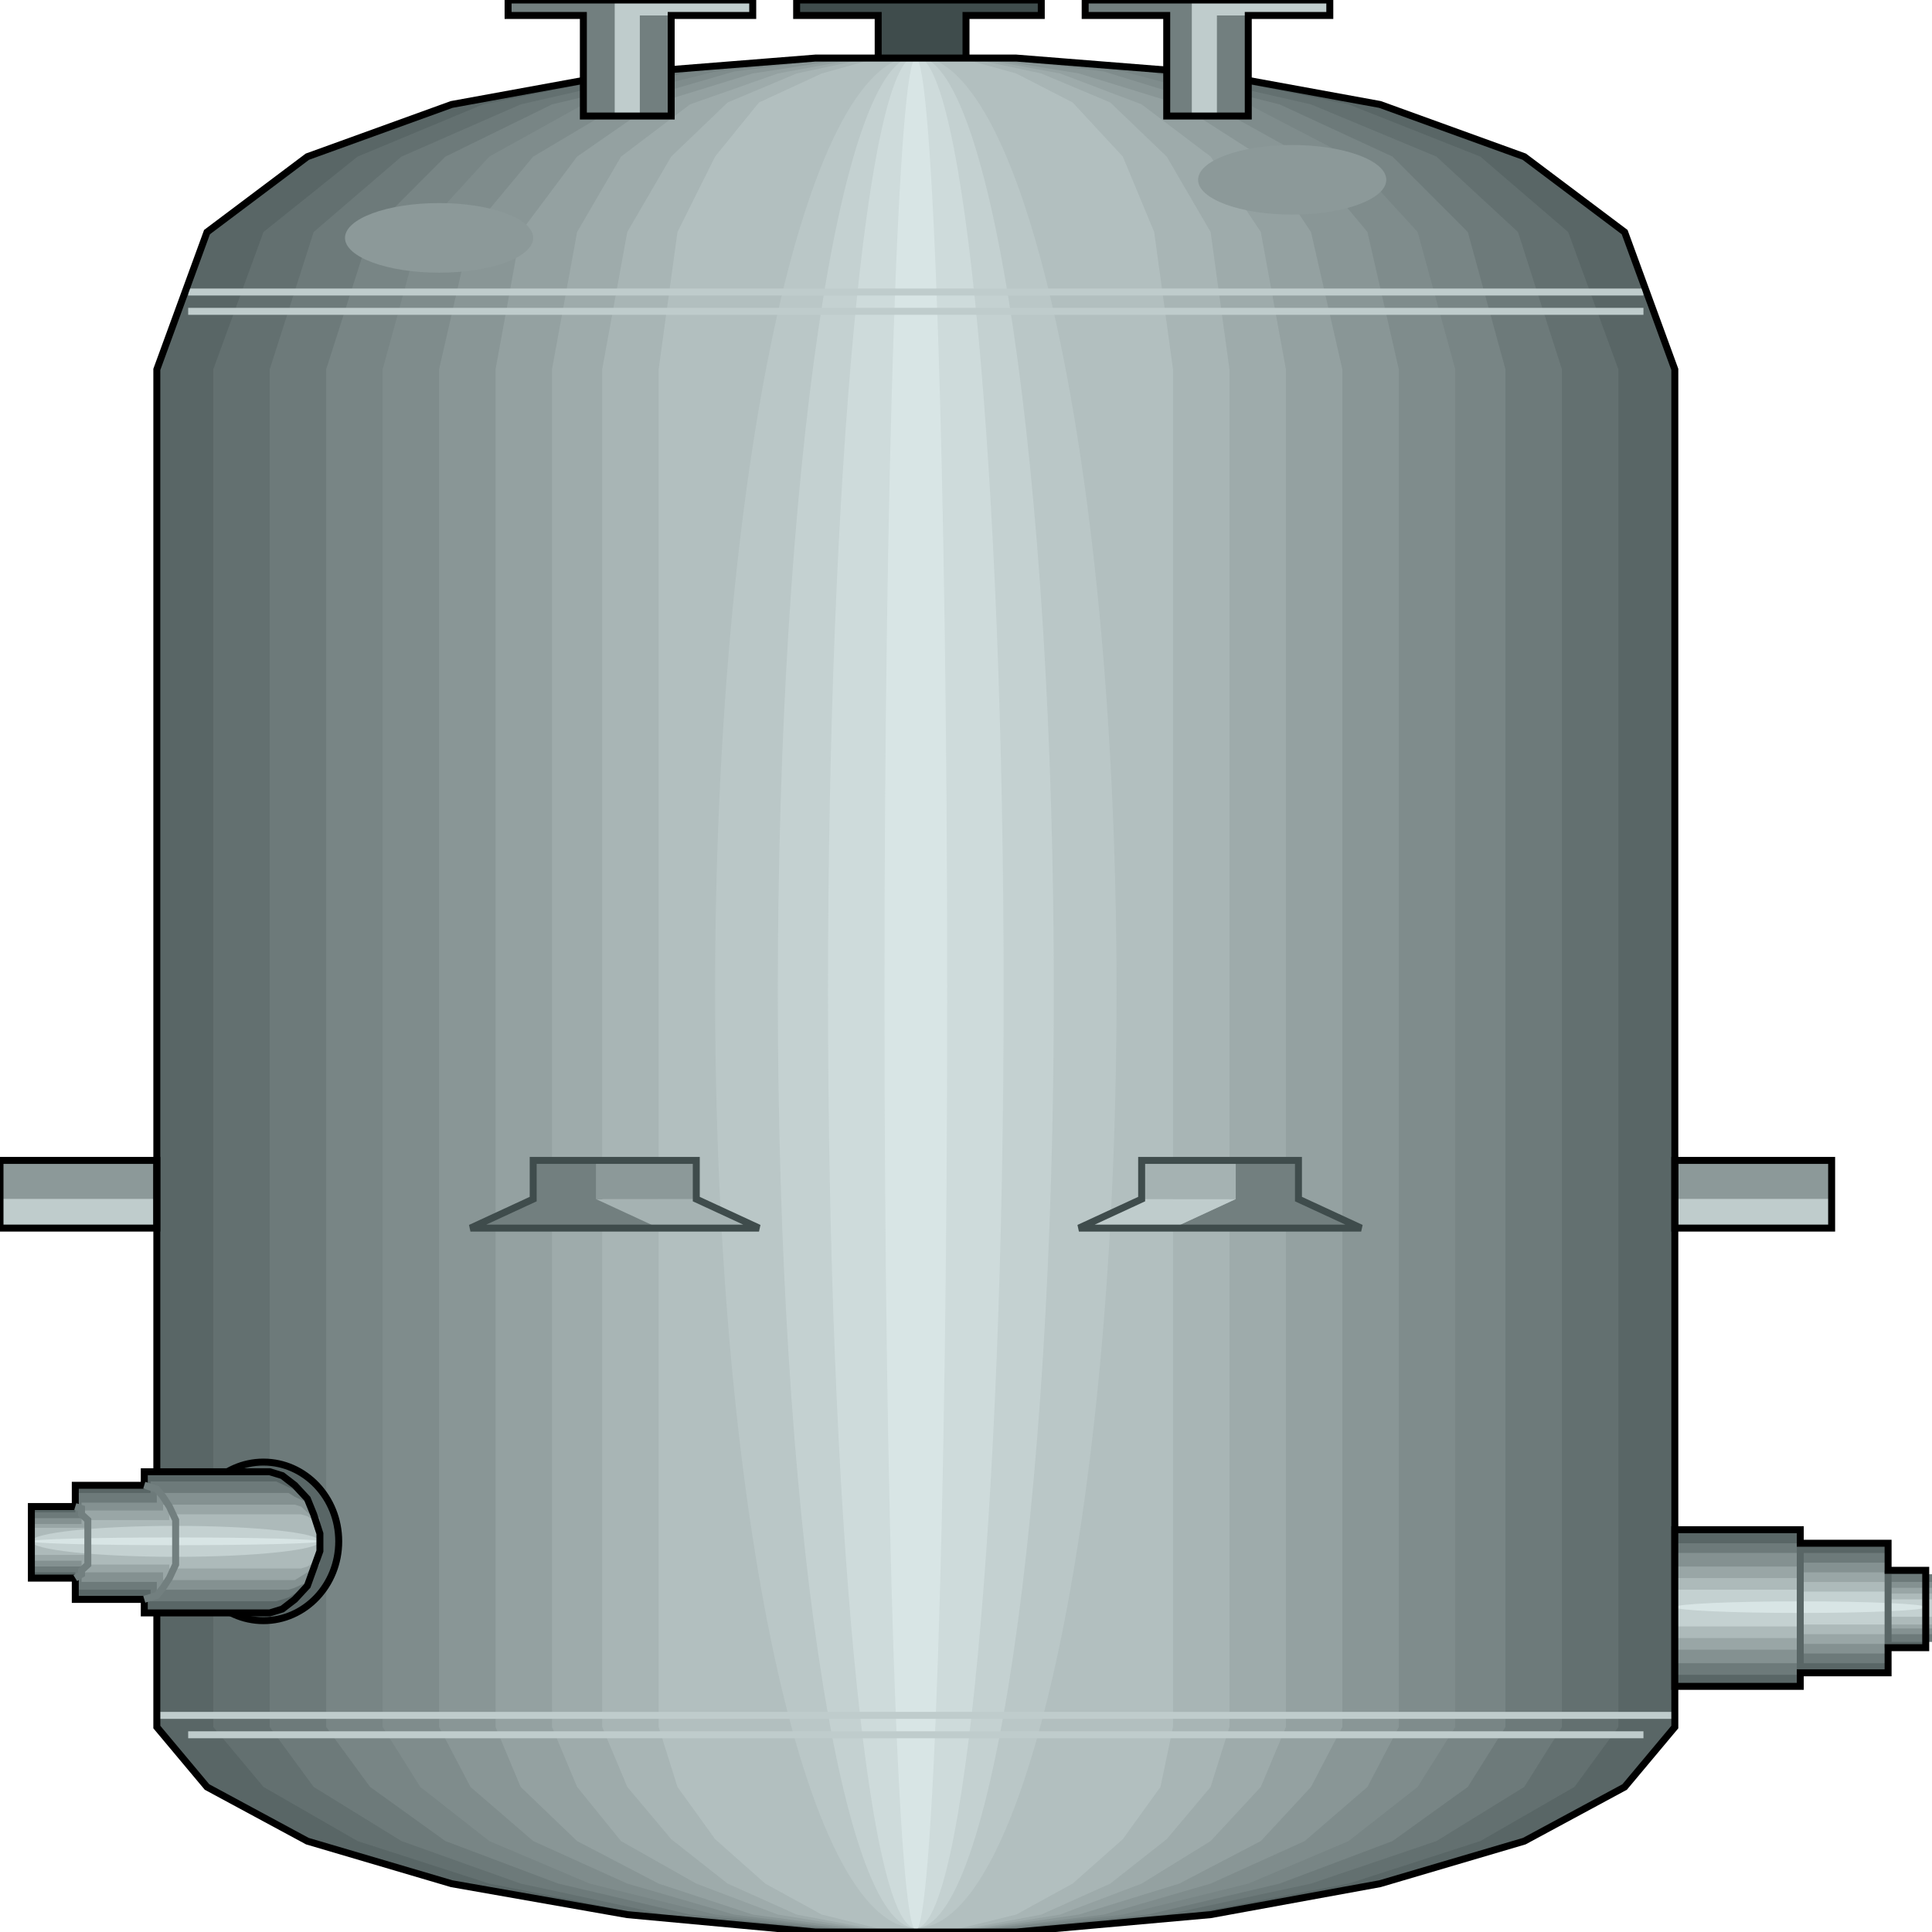 <svg width="150" height="150" viewBox="0 0 150 150" fill="none" xmlns="http://www.w3.org/2000/svg">
<g clip-path="url(#clip0_2109_214799)">
<path d="M68.182 9.009V1.201H61.851V0H80.844V1.201H75V9.009H68.182Z" fill="#3F4C4C" stroke="black" stroke-width="0.541"/>
<path d="M93.994 148.652L78.897 150.003H63.312L48.215 148.652L35.065 146.4L23.864 142.946L16.072 138.892L12.176 134.238V28.682L16.072 18.021L23.864 12.165L34.578 8.111L48.215 5.709L63.312 4.508H78.897L93.994 5.709L107.143 8.111L118.345 12.165L126.137 18.021L130.033 28.682V134.238L126.137 138.892L118.345 142.946L107.143 146.4L93.994 148.652Z" fill="#596666"/>
<path d="M92.046 148.646L78.409 149.847H64.286L50.163 148.646L37.987 146.243L27.76 142.94L20.455 138.736L16.559 134.081V28.676L20.455 18.015L27.76 12.159L37.5 8.105L50.163 5.553L64.286 4.352H78.409L92.046 5.553L104.708 8.105L114.935 12.159L121.753 18.015L125.65 28.676V134.081L122.24 138.736L114.935 142.94L104.708 146.243L92.046 148.646Z" fill="#637070"/>
<path d="M90.584 148.646L77.922 149.847H64.773L51.623 148.646L40.422 146.243L31.169 142.94L24.351 138.736L20.941 134.081V28.676L24.351 18.015L31.169 12.159L40.422 8.105L51.623 5.553L64.773 4.352H77.922L90.584 5.553L101.786 8.105L111.526 12.159L117.857 18.015L121.266 28.676V134.081L118.344 138.736L111.526 142.94L101.786 146.243L90.584 148.646Z" fill="#6D7A7A"/>
<path d="M89.123 148.646L77.435 149.847H65.259L53.571 148.646L43.344 146.243L34.578 142.94L28.733 138.736L25.324 134.081V28.676L28.733 18.015L34.578 12.159L42.857 8.105L53.571 5.553L65.259 4.352H77.435L89.123 5.553L99.35 8.105L108.116 12.159L113.961 18.015L116.883 28.676V134.081L113.961 138.736L108.116 142.94L99.35 146.243L89.123 148.646Z" fill="#788585"/>
<path d="M87.175 148.646L76.461 149.847H65.747L55.52 148.646L45.779 146.243L37.987 142.94L32.63 138.736L29.708 134.081V28.676L32.63 18.015L37.987 12.159L45.292 8.105L55.52 5.553L65.747 4.352H76.461L87.175 5.553L96.916 8.105L104.708 12.159L110.065 18.015L112.987 28.676V134.081L110.065 138.736L104.708 142.94L96.916 146.243L87.175 148.646Z" fill="#7F8C8C"/>
<path d="M85.714 148.646L75.974 149.847H66.234L56.98 148.646L48.701 146.243L41.396 142.94L36.526 138.736L34.091 134.081V28.676L36.526 18.015L41.396 12.159L48.214 8.105L56.98 5.553L66.234 4.352H75.974L85.714 5.553L93.993 8.105L101.299 12.159L106.169 18.015L108.604 28.676V134.081L106.169 138.736L101.299 142.94L93.993 146.243L85.714 148.646Z" fill="#899696"/>
<path d="M83.766 148.646L75.487 149.847H67.207L58.441 148.646L51.136 146.243L44.805 142.94L40.422 138.736L38.474 134.081V28.676L40.422 18.015L44.805 12.159L50.649 8.105L58.441 5.703L67.207 4.352H75.487L83.766 5.703L91.558 8.105L97.889 12.159L101.785 18.015L104.22 28.676V134.081L101.785 138.736L97.889 142.94L91.558 146.243L83.766 148.646Z" fill="#94A1A1"/>
<path d="M82.305 148.646L75 149.847H67.695L60.39 148.646L54.059 146.243L48.215 142.94L44.806 138.736L42.857 134.081V28.676L44.806 18.015L48.215 12.159L53.572 8.105L60.39 5.703L67.695 4.352H75L82.305 5.703L88.637 8.105L93.994 12.159L97.89 18.015L99.838 28.676V134.081L97.89 138.736L93.994 142.94L88.637 146.243L82.305 148.646Z" fill="#9EABAB"/>
<path d="M80.844 148.646L74.513 149.847H68.181L61.85 148.646L56.493 146.243L52.11 142.79L48.701 138.736L46.753 134.081V28.676L48.701 18.015L52.11 12.159L56.493 7.955L61.85 5.703L68.181 4.352H74.513L80.844 5.703L86.201 7.955L90.584 12.159L93.993 18.015L95.454 28.676V134.081L93.993 138.736L90.584 142.79L86.201 146.243L80.844 148.646Z" fill="#A8B5B5"/>
<path d="M78.897 148.646L74.026 149.847H68.669L63.799 148.646L59.416 146.243L55.52 142.79L52.598 138.736L51.137 134.081V28.676L52.598 18.015L55.52 12.159L58.929 7.955L63.799 5.703L68.669 4.352H74.026L78.897 5.703L83.28 7.955L87.176 12.159L89.611 18.015L91.072 28.676V134.081L90.098 138.736L87.176 142.79L83.28 146.243L78.897 148.646Z" fill="#B2BFBF"/>
<path d="M71.104 149.697C79.711 149.697 86.688 117.16 86.688 77.024C86.688 36.888 79.711 4.352 71.104 4.352C62.497 4.352 55.52 36.888 55.52 77.024C55.52 117.16 62.497 149.697 71.104 149.697Z" fill="#BAC7C7"/>
<path d="M71.104 149.697C77.021 149.697 81.818 117.16 81.818 77.024C81.818 36.888 77.021 4.352 71.104 4.352C65.187 4.352 60.39 36.888 60.39 77.024C60.39 117.16 65.187 149.697 71.104 149.697Z" fill="#C4D1D1"/>
<path d="M71.104 149.697C74.87 149.697 77.922 117.16 77.922 77.024C77.922 36.888 74.87 4.352 71.104 4.352C67.339 4.352 64.286 36.888 64.286 77.024C64.286 117.16 67.339 149.697 71.104 149.697Z" fill="#CEDBDB"/>
<path d="M71.104 149.853C72.449 149.853 73.539 117.316 73.539 77.18C73.539 37.044 72.449 4.508 71.104 4.508C69.759 4.508 68.669 37.044 68.669 77.18C68.669 117.316 69.759 149.853 71.104 149.853Z" fill="#D8E5E5"/>
<path d="M0 93.094H12.175V95.346H0V93.094Z" fill="#BFCCCC"/>
<path d="M0 90.094H12.175V93.097H0V90.094Z" fill="#8C9999"/>
<path d="M0 90.094H12.175V95.349H0V90.094Z" stroke="black" stroke-width="0.541"/>
<path d="M130.032 93.094H142.208V95.346H130.032V93.094Z" fill="#BFCCCC"/>
<path d="M130.032 90.094H142.208V93.097H130.032V90.094Z" fill="#8C9999"/>
<path d="M130.032 90.094H142.208V95.349H130.032V90.094Z" stroke="black" stroke-width="0.541"/>
<path d="M105.682 95.349L100.812 93.097V90.094H95.941V93.097L91.071 95.349H105.682Z" fill="#727F7F"/>
<path d="M91.072 95.346L95.942 93.094H88.637L83.767 95.346H91.072Z" fill="#BFCCCC"/>
<path d="M95.942 90.094H88.637V93.097H95.942V90.094Z" fill="#A5B2B2"/>
<path d="M105.682 95.349L100.812 93.097V90.094H88.637V93.097L83.767 95.349H105.682Z" stroke="#3F4C4C" stroke-width="0.541"/>
<path d="M36.526 95.349L41.397 93.097V90.094H46.754V93.097L51.624 95.349H36.526Z" fill="#727F7F"/>
<path d="M51.137 95.346L46.267 93.094H54.059L58.929 95.346H51.137Z" fill="#A5B2B2"/>
<path d="M46.267 90.094H54.059V93.097H46.267V90.094Z" fill="#8C9999"/>
<path d="M36.526 95.349L41.397 93.097V90.094H54.059V93.097L58.929 95.349H36.526Z" stroke="#3F4C4C" stroke-width="0.541"/>
<path d="M12.176 133.18H130.033" stroke="#BFCCCC" stroke-width="0.541"/>
<path d="M14.61 134.688H127.597" stroke="#BFCCCC" stroke-width="0.541"/>
<path d="M127.597 24.172H14.61" stroke="#BFCCCC" stroke-width="0.541"/>
<path d="M127.597 22.672H14.61" stroke="#BFCCCC" stroke-width="0.541"/>
<path d="M93.994 148.652L78.897 150.003H63.312L48.702 148.652L35.065 146.25L23.864 142.946L16.072 138.742L12.176 134.087V28.682L16.072 18.021L23.864 12.165L35.065 8.111L48.215 5.709L63.312 4.508H78.897L93.994 5.709L107.143 8.111L118.345 12.165L126.137 18.021L130.033 28.682V134.087L126.137 138.742L118.345 142.946L107.143 146.25L93.994 148.652Z" stroke="black" stroke-width="0.541"/>
<path d="M130.032 118.766H139.772V119.817H146.591V121.919H149.513V127.925H146.591V129.877H139.772V130.928H130.032V118.766Z" fill="#596666"/>
<path d="M130.032 119.82H139.772V120.571H146.591V122.223H150V127.478H146.591V129.13H139.772V130.031H130.032V119.82Z" fill="#6D7A7A"/>
<path d="M130.032 120.57H139.772V121.321H146.591V122.823H150V126.877H146.591V128.378H139.772V129.129H130.032V120.57Z" fill="#849191"/>
<path d="M130.032 121.625H139.772V122.075H146.591V123.277H150V126.43H146.591V127.631H139.772V128.081H130.032V121.625Z" fill="#99A6A6"/>
<path d="M130.032 122.523H139.772V122.824H146.591V123.725H150V126.127H146.591V126.878H139.772V127.178H130.032V122.523Z" fill="#ADBABA"/>
<path d="M130.032 123.422H139.772V123.572H146.591V124.173H150V125.524H146.591V126.125H139.772V126.275H130.032V123.422Z" fill="#C4D1D1"/>
<path d="M139.772 125.229C145.152 125.229 149.513 125.027 149.513 124.779C149.513 124.53 145.152 124.328 139.772 124.328C134.393 124.328 130.032 124.53 130.032 124.779C130.032 125.027 134.393 125.229 139.772 125.229Z" fill="#D8E5E5"/>
<path d="M139.772 129.88V119.82" stroke="#596666" stroke-width="0.541"/>
<path d="M146.591 127.928V121.922" stroke="#596666" stroke-width="0.541"/>
<path d="M130.032 118.766H139.772V119.817H146.591V121.919H149.513V127.925H146.591V129.877H139.772V130.928H130.032V118.766Z" stroke="black" stroke-width="0.541"/>
<path d="M20.454 125.828C23.682 125.828 26.299 123.072 26.299 119.672C26.299 116.272 23.682 113.516 20.454 113.516C17.227 113.516 14.61 116.272 14.61 119.672C14.61 123.072 17.227 125.828 20.454 125.828Z" fill="#596666" stroke="black" stroke-width="0.541"/>
<path d="M11.688 115.164V124.323" stroke="#596666" stroke-width="0.541"/>
<path d="M5.357 116.969V122.524" stroke="#596666" stroke-width="0.541"/>
<path d="M21.916 124.926L20.942 125.227H11.202V124.176H5.845V122.524H2.436V116.968H5.845V115.317H11.202V114.266H20.942L21.916 114.566L22.89 115.317L23.864 116.368L24.351 117.569L24.838 119.07V120.422L24.351 121.773L23.864 123.124L22.89 124.176L21.916 124.926Z" fill="#596666"/>
<path d="M22.403 124.025L21.429 124.325H11.689V123.424H5.845V122.073H2.436V117.418H5.845V115.917H11.689V115.016H21.429L22.403 115.466L23.377 115.917L23.864 116.968L24.838 117.868V119.07V120.271V121.472L23.864 122.523L23.377 123.424L22.403 124.025Z" fill="#6D7A7A"/>
<path d="M22.89 123.271L22.403 123.422H12.176V122.821H6.332V121.62H2.436V117.866H6.332V116.665H12.176V115.914H22.403L22.89 116.214L23.864 116.665L24.351 117.416L24.838 118.316V119.217V120.268V121.169L24.351 122.07L23.864 122.821L22.89 123.271Z" fill="#849191"/>
<path d="M23.377 122.376L22.89 122.676H12.663V122.076H6.332V121.175H2.436V118.322H6.332V117.271H12.663V116.82H22.89L23.377 116.97L23.864 117.421L24.351 117.871L24.838 118.622V119.373V120.124V120.874L24.351 121.475L23.864 122.076L23.377 122.376Z" fill="#99A6A6"/>
<path d="M23.864 121.624L23.377 121.775H13.15V121.474H6.819V120.723H2.436V118.621H6.819V118.021H13.15V117.57H23.377L23.864 117.72L24.351 118.021L24.838 118.471V118.922V119.522V119.973V120.423V121.024L24.351 121.324L23.864 121.624Z" fill="#ADBABA"/>
<path d="M13.637 120.871C19.823 120.871 24.838 120.333 24.838 119.67C24.838 119.007 19.823 118.469 13.637 118.469C7.451 118.469 2.436 119.007 2.436 119.67C2.436 120.333 7.451 120.871 13.637 120.871Z" fill="#C4D1D1"/>
<path d="M13.637 119.968C19.823 119.968 24.838 119.833 24.838 119.667C24.838 119.502 19.823 119.367 13.637 119.367C7.451 119.367 2.436 119.502 2.436 119.667C2.436 119.833 7.451 119.968 13.637 119.968Z" fill="#D8E5E5"/>
<path d="M21.916 124.926L20.942 125.227H11.202V124.176H5.845V122.524H2.436V116.968H5.845V115.317H11.202V114.266H20.942L21.916 114.566L22.89 115.317L23.864 116.368L24.351 117.569L24.838 119.07V120.422L24.351 121.773L23.864 123.124L22.89 124.176L21.916 124.926Z" stroke="black" stroke-width="0.541"/>
<path d="M5.844 116.969L6.331 117.119V117.569L6.818 118.02V118.62V119.371V120.122V120.723V121.473L6.331 121.924V122.224L5.844 122.524" stroke="#727F7F" stroke-width="0.541"/>
<path d="M11.201 115.312L12.175 115.613L12.662 116.213L13.149 116.964L13.636 118.015V119.066V120.267V121.469L13.149 122.52L12.662 123.27L12.175 123.871L11.201 124.171" stroke="#727F7F" stroke-width="0.541"/>
<path d="M45.292 9.009V1.201H39.448V0H58.442V1.201H52.111V9.009H45.292Z" fill="#727F7F"/>
<path d="M47.727 9.009V0H58.442V1.201H49.676V9.009H47.727Z" fill="#BFCCCC"/>
<path d="M45.292 9.009V1.201H39.448V0H58.442V1.201H52.111V9.009H45.292Z" stroke="black" stroke-width="0.541"/>
<path d="M90.584 9.009V1.201H84.253V0H103.246V1.201H96.915V9.009H90.584Z" fill="#727F7F"/>
<path d="M92.532 9.009V0H103.247V1.201H94.48V9.009H92.532Z" fill="#BFCCCC"/>
<path d="M90.584 9.009V1.201H84.253V0H103.246V1.201H96.915V9.009H90.584Z" stroke="black" stroke-width="0.541"/>
<path d="M34.091 21.171C38.126 21.171 41.397 19.961 41.397 18.468C41.397 16.976 38.126 15.766 34.091 15.766C30.057 15.766 26.786 16.976 26.786 18.468C26.786 19.961 30.057 21.171 34.091 21.171Z" fill="#8C9999"/>
<path d="M100.325 16.663C104.359 16.663 107.63 15.453 107.63 13.96C107.63 12.468 104.359 11.258 100.325 11.258C96.29 11.258 93.019 12.468 93.019 13.96C93.019 15.453 96.29 16.663 100.325 16.663Z" fill="#8C9999"/>
</g>
<defs>
<clipPath id="clip0_2109_214799">
<rect width="150" height="150" fill="white"/>
</clipPath>
</defs>
</svg>
